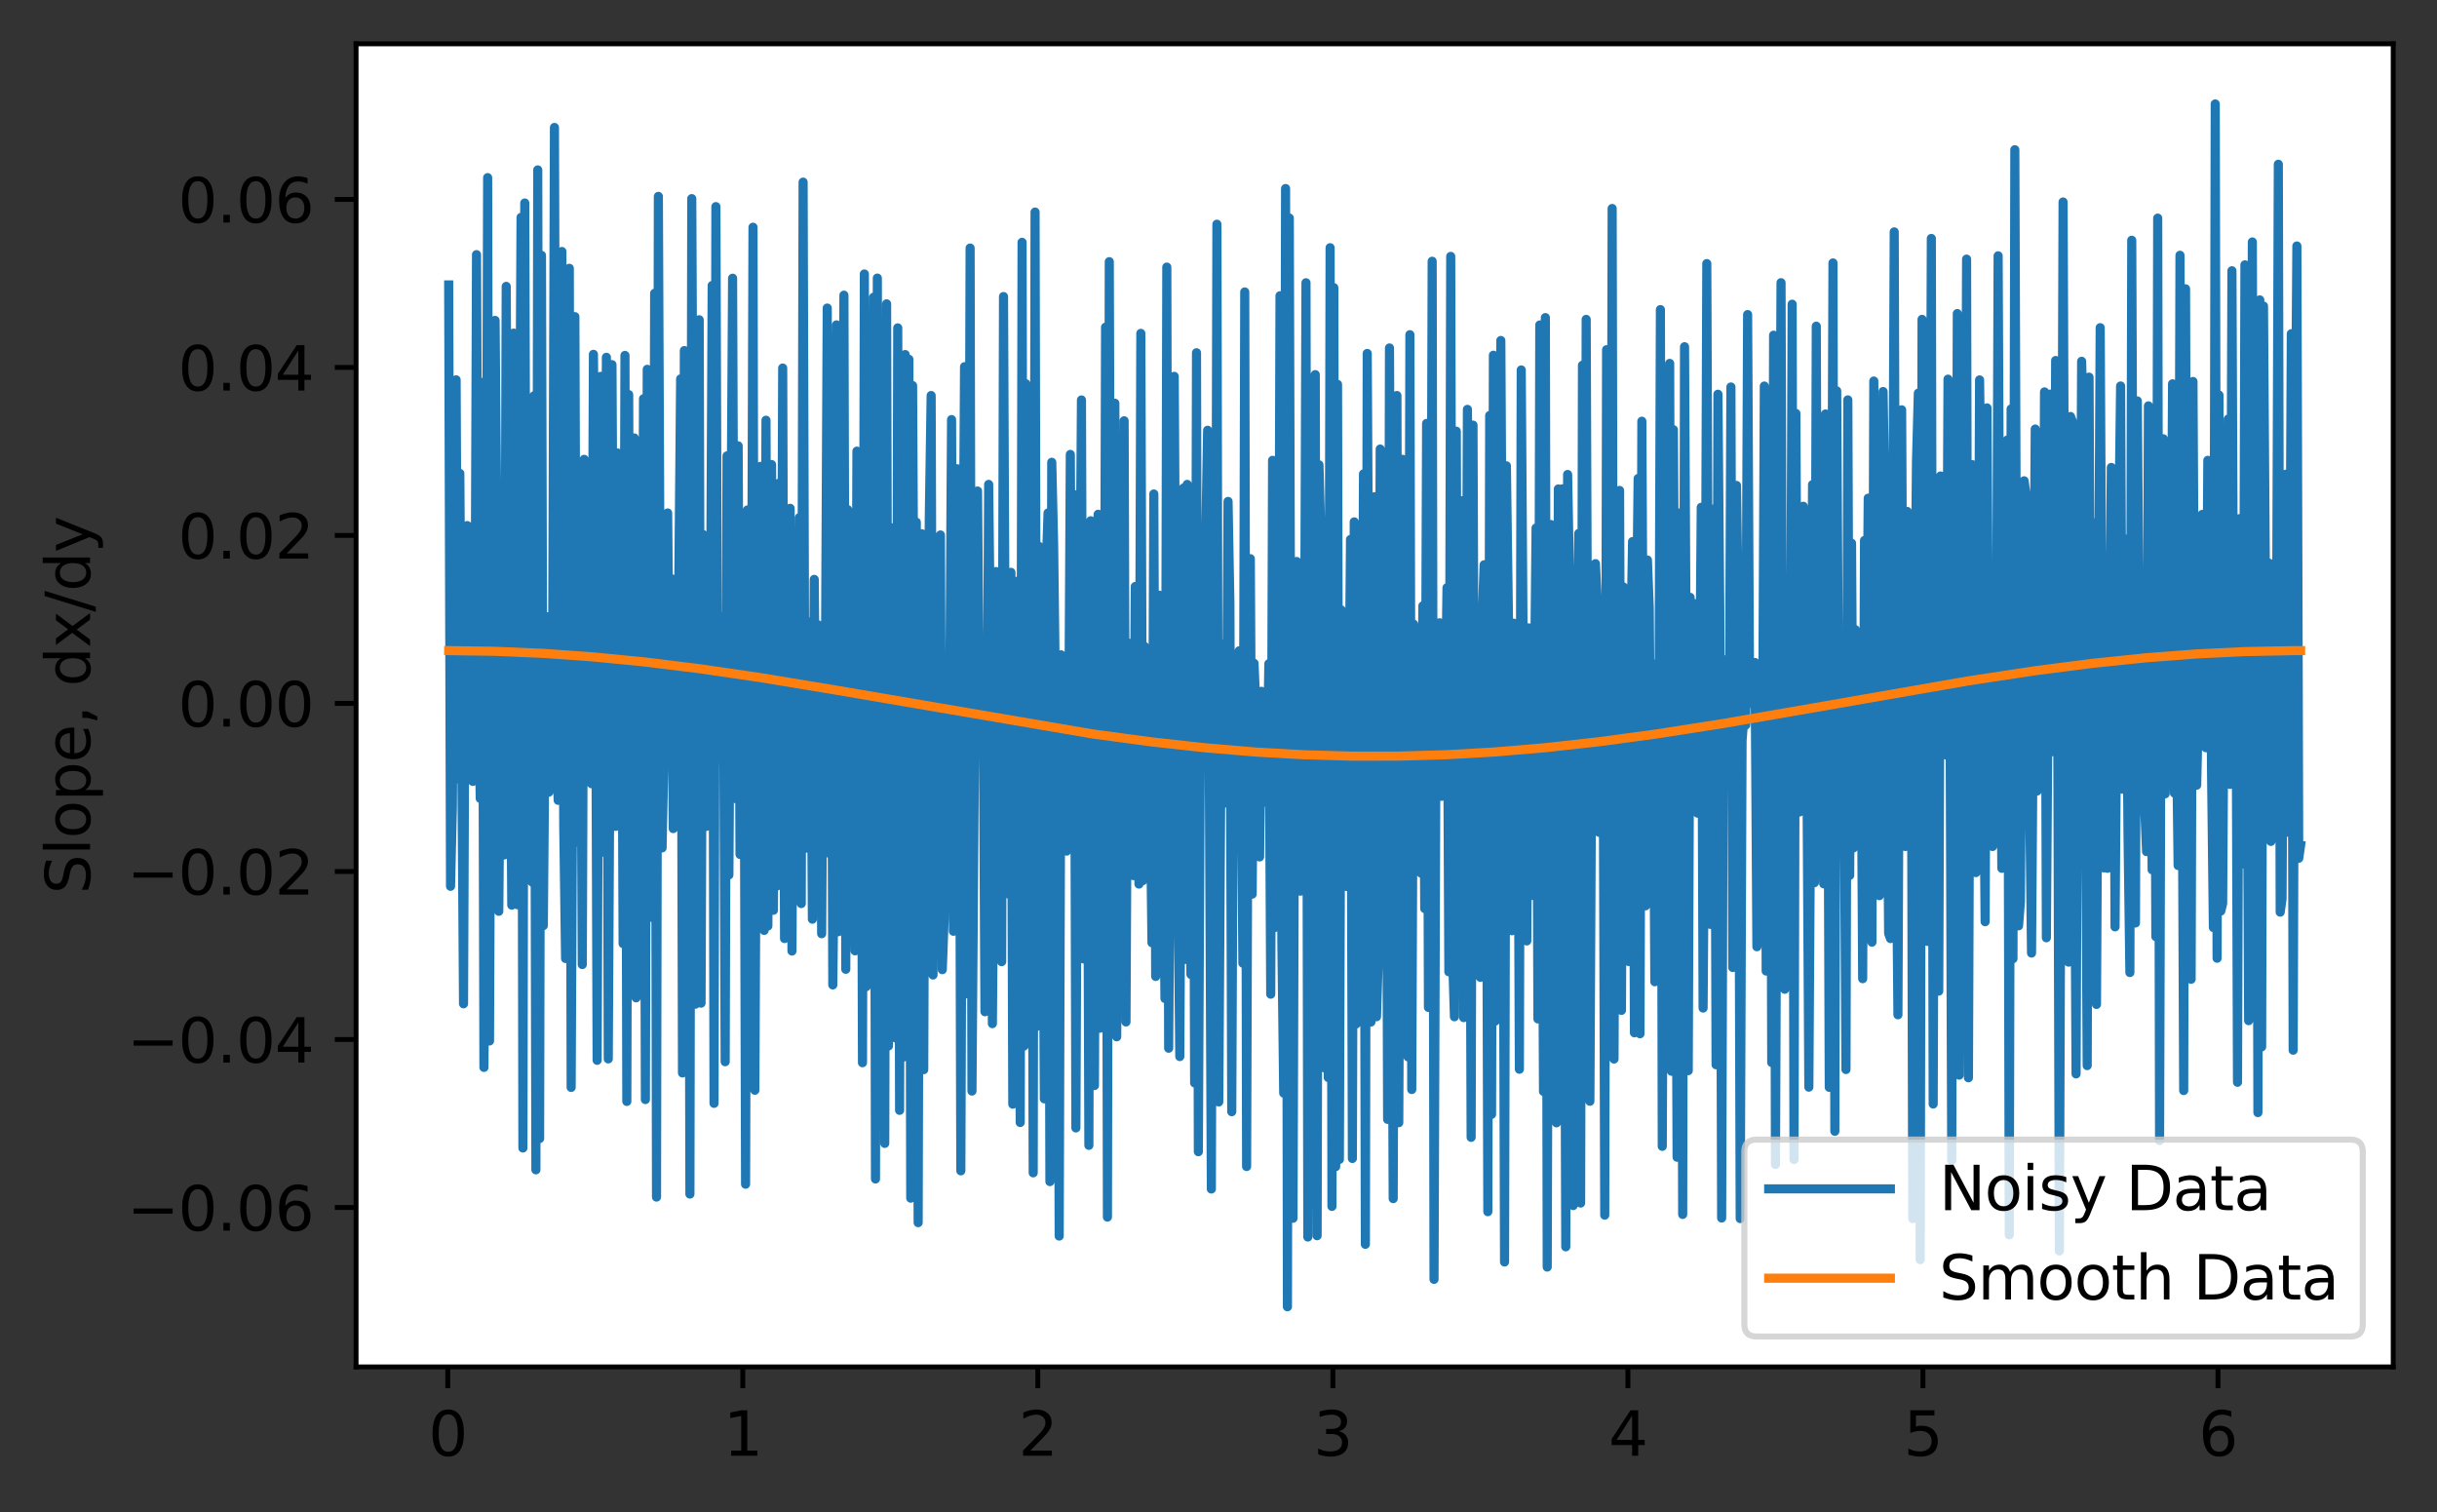 <?xml version="1.0" encoding="utf-8" standalone="no"?>
<!DOCTYPE svg PUBLIC "-//W3C//DTD SVG 1.1//EN"
  "http://www.w3.org/Graphics/SVG/1.1/DTD/svg11.dtd">
<svg xmlns:xlink="http://www.w3.org/1999/xlink" width="400.523pt" height="248.518pt" viewBox="0 0 400.523 248.518" xmlns="http://www.w3.org/2000/svg" version="1.1">
 <rect x="0" y="0" width="400.523" height="248.518" fill="#333333" stroke="none"/>
 <defs>
  <style type="text/css">*{stroke-linejoin: round; stroke-linecap: butt}</style>
 </defs>
 <g id="figure_1">
  <g id="patch_1">
   <path d="M 0 248.518 
L 400.523 248.518 
L 400.523 0 
L 0 0 
L 0 248.518 
z
" style="fill: none"/>
  </g>
  <g id="axes_1">
   <g id="patch_2">
    <path d="M 58.523 224.64 
L 393.323 224.64 
L 393.323 7.2 
L 58.523 7.2 
z
" style="fill: #ffffff"/>
   </g>
   <g id="matplotlib.axis_1">
    <g id="xtick_1">
     <g id="line2d_1">
      <defs>
       <path id="m7617f2dd2c" d="M 0 0 
L 0 3.5 
" style="stroke: #000000; stroke-width: 0.8"/>
      </defs>
      <g>
       <use xlink:href="#m7617f2dd2c" x="73.589" y="224.64" style="stroke: #000000; stroke-width: 0.8"/>
      </g>
     </g>
     <g id="text_1">
      <!-- 0 -->
      <g transform="translate(70.408 239.238)scale(0.1 -0.1)">
       <defs>
        <path id="DejaVuSans-30" d="M 2034 4250 
Q 1547 4250 1301 3770 
Q 1056 3291 1056 2328 
Q 1056 1369 1301 889 
Q 1547 409 2034 409 
Q 2525 409 2770 889 
Q 3016 1369 3016 2328 
Q 3016 3291 2770 3770 
Q 2525 4250 2034 4250 
z
M 2034 4750 
Q 2819 4750 3233 4129 
Q 3647 3509 3647 2328 
Q 3647 1150 3233 529 
Q 2819 -91 2034 -91 
Q 1250 -91 836 529 
Q 422 1150 422 2328 
Q 422 3509 836 4129 
Q 1250 4750 2034 4750 
z
" transform="scale(0.016)"/>
       </defs>
       <use xlink:href="#DejaVuSans-30"/>
      </g>
     </g>
    </g>
    <g id="xtick_2">
     <g id="line2d_2">
      <g>
       <use xlink:href="#m7617f2dd2c" x="122.079" y="224.64" style="stroke: #000000; stroke-width: 0.8"/>
      </g>
     </g>
     <g id="text_2">
      <!-- 1 -->
      <g transform="translate(118.897 239.238)scale(0.1 -0.1)">
       <defs>
        <path id="DejaVuSans-31" d="M 794 531 
L 1825 531 
L 1825 4091 
L 703 3866 
L 703 4441 
L 1819 4666 
L 2450 4666 
L 2450 531 
L 3481 531 
L 3481 0 
L 794 0 
L 794 531 
z
" transform="scale(0.016)"/>
       </defs>
       <use xlink:href="#DejaVuSans-31"/>
      </g>
     </g>
    </g>
    <g id="xtick_3">
     <g id="line2d_3">
      <g>
       <use xlink:href="#m7617f2dd2c" x="170.568" y="224.64" style="stroke: #000000; stroke-width: 0.8"/>
      </g>
     </g>
     <g id="text_3">
      <!-- 2 -->
      <g transform="translate(167.387 239.238)scale(0.1 -0.1)">
       <defs>
        <path id="DejaVuSans-32" d="M 1228 531 
L 3431 531 
L 3431 0 
L 469 0 
L 469 531 
Q 828 903 1448 1529 
Q 2069 2156 2228 2338 
Q 2531 2678 2651 2914 
Q 2772 3150 2772 3378 
Q 2772 3750 2511 3984 
Q 2250 4219 1831 4219 
Q 1534 4219 1204 4116 
Q 875 4013 500 3803 
L 500 4441 
Q 881 4594 1212 4672 
Q 1544 4750 1819 4750 
Q 2544 4750 2975 4387 
Q 3406 4025 3406 3419 
Q 3406 3131 3298 2873 
Q 3191 2616 2906 2266 
Q 2828 2175 2409 1742 
Q 1991 1309 1228 531 
z
" transform="scale(0.016)"/>
       </defs>
       <use xlink:href="#DejaVuSans-32"/>
      </g>
     </g>
    </g>
    <g id="xtick_4">
     <g id="line2d_4">
      <g>
       <use xlink:href="#m7617f2dd2c" x="219.058" y="224.64" style="stroke: #000000; stroke-width: 0.8"/>
      </g>
     </g>
     <g id="text_4">
      <!-- 3 -->
      <g transform="translate(215.876 239.238)scale(0.1 -0.1)">
       <defs>
        <path id="DejaVuSans-33" d="M 2597 2516 
Q 3050 2419 3304 2112 
Q 3559 1806 3559 1356 
Q 3559 666 3084 287 
Q 2609 -91 1734 -91 
Q 1441 -91 1130 -33 
Q 819 25 488 141 
L 488 750 
Q 750 597 1062 519 
Q 1375 441 1716 441 
Q 2309 441 2620 675 
Q 2931 909 2931 1356 
Q 2931 1769 2642 2001 
Q 2353 2234 1838 2234 
L 1294 2234 
L 1294 2753 
L 1863 2753 
Q 2328 2753 2575 2939 
Q 2822 3125 2822 3475 
Q 2822 3834 2567 4026 
Q 2313 4219 1838 4219 
Q 1578 4219 1281 4162 
Q 984 4106 628 3988 
L 628 4550 
Q 988 4650 1302 4700 
Q 1616 4750 1894 4750 
Q 2613 4750 3031 4423 
Q 3450 4097 3450 3541 
Q 3450 3153 3228 2886 
Q 3006 2619 2597 2516 
z
" transform="scale(0.016)"/>
       </defs>
       <use xlink:href="#DejaVuSans-33"/>
      </g>
     </g>
    </g>
    <g id="xtick_5">
     <g id="line2d_5">
      <g>
       <use xlink:href="#m7617f2dd2c" x="267.547" y="224.64" style="stroke: #000000; stroke-width: 0.8"/>
      </g>
     </g>
     <g id="text_5">
      <!-- 4 -->
      <g transform="translate(264.366 239.238)scale(0.1 -0.1)">
       <defs>
        <path id="DejaVuSans-34" d="M 2419 4116 
L 825 1625 
L 2419 1625 
L 2419 4116 
z
M 2253 4666 
L 3047 4666 
L 3047 1625 
L 3713 1625 
L 3713 1100 
L 3047 1100 
L 3047 0 
L 2419 0 
L 2419 1100 
L 313 1100 
L 313 1709 
L 2253 4666 
z
" transform="scale(0.016)"/>
       </defs>
       <use xlink:href="#DejaVuSans-34"/>
      </g>
     </g>
    </g>
    <g id="xtick_6">
     <g id="line2d_6">
      <g>
       <use xlink:href="#m7617f2dd2c" x="316.037" y="224.64" style="stroke: #000000; stroke-width: 0.8"/>
      </g>
     </g>
     <g id="text_6">
      <!-- 5 -->
      <g transform="translate(312.855 239.238)scale(0.1 -0.1)">
       <defs>
        <path id="DejaVuSans-35" d="M 691 4666 
L 3169 4666 
L 3169 4134 
L 1269 4134 
L 1269 2991 
Q 1406 3038 1543 3061 
Q 1681 3084 1819 3084 
Q 2600 3084 3056 2656 
Q 3513 2228 3513 1497 
Q 3513 744 3044 326 
Q 2575 -91 1722 -91 
Q 1428 -91 1123 -41 
Q 819 9 494 109 
L 494 744 
Q 775 591 1075 516 
Q 1375 441 1709 441 
Q 2250 441 2565 725 
Q 2881 1009 2881 1497 
Q 2881 1984 2565 2268 
Q 2250 2553 1709 2553 
Q 1456 2553 1204 2497 
Q 953 2441 691 2322 
L 691 4666 
z
" transform="scale(0.016)"/>
       </defs>
       <use xlink:href="#DejaVuSans-35"/>
      </g>
     </g>
    </g>
    <g id="xtick_7">
     <g id="line2d_7">
      <g>
       <use xlink:href="#m7617f2dd2c" x="364.526" y="224.64" style="stroke: #000000; stroke-width: 0.8"/>
      </g>
     </g>
     <g id="text_7">
      <!-- 6 -->
      <g transform="translate(361.345 239.238)scale(0.1 -0.1)">
       <defs>
        <path id="DejaVuSans-36" d="M 2113 2584 
Q 1688 2584 1439 2293 
Q 1191 2003 1191 1497 
Q 1191 994 1439 701 
Q 1688 409 2113 409 
Q 2538 409 2786 701 
Q 3034 994 3034 1497 
Q 3034 2003 2786 2293 
Q 2538 2584 2113 2584 
z
M 3366 4563 
L 3366 3988 
Q 3128 4100 2886 4159 
Q 2644 4219 2406 4219 
Q 1781 4219 1451 3797 
Q 1122 3375 1075 2522 
Q 1259 2794 1537 2939 
Q 1816 3084 2150 3084 
Q 2853 3084 3261 2657 
Q 3669 2231 3669 1497 
Q 3669 778 3244 343 
Q 2819 -91 2113 -91 
Q 1303 -91 875 529 
Q 447 1150 447 2328 
Q 447 3434 972 4092 
Q 1497 4750 2381 4750 
Q 2619 4750 2861 4703 
Q 3103 4656 3366 4563 
z
" transform="scale(0.016)"/>
       </defs>
       <use xlink:href="#DejaVuSans-36"/>
      </g>
     </g>
    </g>
   </g>
   <g id="matplotlib.axis_2">
    <g id="ytick_1">
     <g id="line2d_8">
      <defs>
       <path id="mcc53c17614" d="M 0 0 
L -3.5 0 
" style="stroke: #000000; stroke-width: 0.8"/>
      </defs>
      <g>
       <use xlink:href="#mcc53c17614" x="58.523" y="198.437" style="stroke: #000000; stroke-width: 0.8"/>
      </g>
     </g>
     <g id="text_8">
      <!-- −0.06 -->
      <g transform="translate(20.878 202.237)scale(0.1 -0.1)">
       <defs>
        <path id="DejaVuSans-2212" d="M 678 2272 
L 4684 2272 
L 4684 1741 
L 678 1741 
L 678 2272 
z
" transform="scale(0.016)"/>
        <path id="DejaVuSans-2e" d="M 684 794 
L 1344 794 
L 1344 0 
L 684 0 
L 684 794 
z
" transform="scale(0.016)"/>
       </defs>
       <use xlink:href="#DejaVuSans-2212"/>
       <use xlink:href="#DejaVuSans-30" x="83.789"/>
       <use xlink:href="#DejaVuSans-2e" x="147.412"/>
       <use xlink:href="#DejaVuSans-30" x="179.199"/>
       <use xlink:href="#DejaVuSans-36" x="242.822"/>
      </g>
     </g>
    </g>
    <g id="ytick_2">
     <g id="line2d_9">
      <g>
       <use xlink:href="#mcc53c17614" x="58.523" y="170.827" style="stroke: #000000; stroke-width: 0.8"/>
      </g>
     </g>
     <g id="text_9">
      <!-- −0.04 -->
      <g transform="translate(20.878 174.626)scale(0.1 -0.1)">
       <use xlink:href="#DejaVuSans-2212"/>
       <use xlink:href="#DejaVuSans-30" x="83.789"/>
       <use xlink:href="#DejaVuSans-2e" x="147.412"/>
       <use xlink:href="#DejaVuSans-30" x="179.199"/>
       <use xlink:href="#DejaVuSans-34" x="242.822"/>
      </g>
     </g>
    </g>
    <g id="ytick_3">
     <g id="line2d_10">
      <g>
       <use xlink:href="#mcc53c17614" x="58.523" y="143.217" style="stroke: #000000; stroke-width: 0.8"/>
      </g>
     </g>
     <g id="text_10">
      <!-- −0.02 -->
      <g transform="translate(20.878 147.016)scale(0.1 -0.1)">
       <use xlink:href="#DejaVuSans-2212"/>
       <use xlink:href="#DejaVuSans-30" x="83.789"/>
       <use xlink:href="#DejaVuSans-2e" x="147.412"/>
       <use xlink:href="#DejaVuSans-30" x="179.199"/>
       <use xlink:href="#DejaVuSans-32" x="242.822"/>
      </g>
     </g>
    </g>
    <g id="ytick_4">
     <g id="line2d_11">
      <g>
       <use xlink:href="#mcc53c17614" x="58.523" y="115.606" style="stroke: #000000; stroke-width: 0.8"/>
      </g>
     </g>
     <g id="text_11">
      <!-- 0.00 -->
      <g transform="translate(29.258 119.406)scale(0.1 -0.1)">
       <use xlink:href="#DejaVuSans-30"/>
       <use xlink:href="#DejaVuSans-2e" x="63.623"/>
       <use xlink:href="#DejaVuSans-30" x="95.41"/>
       <use xlink:href="#DejaVuSans-30" x="159.033"/>
      </g>
     </g>
    </g>
    <g id="ytick_5">
     <g id="line2d_12">
      <g>
       <use xlink:href="#mcc53c17614" x="58.523" y="87.996" style="stroke: #000000; stroke-width: 0.8"/>
      </g>
     </g>
     <g id="text_12">
      <!-- 0.02 -->
      <g transform="translate(29.258 91.795)scale(0.1 -0.1)">
       <use xlink:href="#DejaVuSans-30"/>
       <use xlink:href="#DejaVuSans-2e" x="63.623"/>
       <use xlink:href="#DejaVuSans-30" x="95.41"/>
       <use xlink:href="#DejaVuSans-32" x="159.033"/>
      </g>
     </g>
    </g>
    <g id="ytick_6">
     <g id="line2d_13">
      <g>
       <use xlink:href="#mcc53c17614" x="58.523" y="60.386" style="stroke: #000000; stroke-width: 0.8"/>
      </g>
     </g>
     <g id="text_13">
      <!-- 0.04 -->
      <g transform="translate(29.258 64.185)scale(0.1 -0.1)">
       <use xlink:href="#DejaVuSans-30"/>
       <use xlink:href="#DejaVuSans-2e" x="63.623"/>
       <use xlink:href="#DejaVuSans-30" x="95.41"/>
       <use xlink:href="#DejaVuSans-34" x="159.033"/>
      </g>
     </g>
    </g>
    <g id="ytick_7">
     <g id="line2d_14">
      <g>
       <use xlink:href="#mcc53c17614" x="58.523" y="32.775" style="stroke: #000000; stroke-width: 0.8"/>
      </g>
     </g>
     <g id="text_14">
      <!-- 0.06 -->
      <g transform="translate(29.258 36.575)scale(0.1 -0.1)">
       <use xlink:href="#DejaVuSans-30"/>
       <use xlink:href="#DejaVuSans-2e" x="63.623"/>
       <use xlink:href="#DejaVuSans-30" x="95.41"/>
       <use xlink:href="#DejaVuSans-36" x="159.033"/>
      </g>
     </g>
    </g>
    <g id="text_15">
     <!-- Slope, dx/dy -->
     <g transform="translate(14.798 146.923)rotate(-90)scale(0.1 -0.1)">
      <defs>
       <path id="DejaVuSans-53" d="M 3425 4513 
L 3425 3897 
Q 3066 4069 2747 4153 
Q 2428 4238 2131 4238 
Q 1616 4238 1336 4038 
Q 1056 3838 1056 3469 
Q 1056 3159 1242 3001 
Q 1428 2844 1947 2747 
L 2328 2669 
Q 3034 2534 3370 2195 
Q 3706 1856 3706 1288 
Q 3706 609 3251 259 
Q 2797 -91 1919 -91 
Q 1588 -91 1214 -16 
Q 841 59 441 206 
L 441 856 
Q 825 641 1194 531 
Q 1563 422 1919 422 
Q 2459 422 2753 634 
Q 3047 847 3047 1241 
Q 3047 1584 2836 1778 
Q 2625 1972 2144 2069 
L 1759 2144 
Q 1053 2284 737 2584 
Q 422 2884 422 3419 
Q 422 4038 858 4394 
Q 1294 4750 2059 4750 
Q 2388 4750 2728 4690 
Q 3069 4631 3425 4513 
z
" transform="scale(0.016)"/>
       <path id="DejaVuSans-6c" d="M 603 4863 
L 1178 4863 
L 1178 0 
L 603 0 
L 603 4863 
z
" transform="scale(0.016)"/>
       <path id="DejaVuSans-6f" d="M 1959 3097 
Q 1497 3097 1228 2736 
Q 959 2375 959 1747 
Q 959 1119 1226 758 
Q 1494 397 1959 397 
Q 2419 397 2687 759 
Q 2956 1122 2956 1747 
Q 2956 2369 2687 2733 
Q 2419 3097 1959 3097 
z
M 1959 3584 
Q 2709 3584 3137 3096 
Q 3566 2609 3566 1747 
Q 3566 888 3137 398 
Q 2709 -91 1959 -91 
Q 1206 -91 779 398 
Q 353 888 353 1747 
Q 353 2609 779 3096 
Q 1206 3584 1959 3584 
z
" transform="scale(0.016)"/>
       <path id="DejaVuSans-70" d="M 1159 525 
L 1159 -1331 
L 581 -1331 
L 581 3500 
L 1159 3500 
L 1159 2969 
Q 1341 3281 1617 3432 
Q 1894 3584 2278 3584 
Q 2916 3584 3314 3078 
Q 3713 2572 3713 1747 
Q 3713 922 3314 415 
Q 2916 -91 2278 -91 
Q 1894 -91 1617 61 
Q 1341 213 1159 525 
z
M 3116 1747 
Q 3116 2381 2855 2742 
Q 2594 3103 2138 3103 
Q 1681 3103 1420 2742 
Q 1159 2381 1159 1747 
Q 1159 1113 1420 752 
Q 1681 391 2138 391 
Q 2594 391 2855 752 
Q 3116 1113 3116 1747 
z
" transform="scale(0.016)"/>
       <path id="DejaVuSans-65" d="M 3597 1894 
L 3597 1613 
L 953 1613 
Q 991 1019 1311 708 
Q 1631 397 2203 397 
Q 2534 397 2845 478 
Q 3156 559 3463 722 
L 3463 178 
Q 3153 47 2828 -22 
Q 2503 -91 2169 -91 
Q 1331 -91 842 396 
Q 353 884 353 1716 
Q 353 2575 817 3079 
Q 1281 3584 2069 3584 
Q 2775 3584 3186 3129 
Q 3597 2675 3597 1894 
z
M 3022 2063 
Q 3016 2534 2758 2815 
Q 2500 3097 2075 3097 
Q 1594 3097 1305 2825 
Q 1016 2553 972 2059 
L 3022 2063 
z
" transform="scale(0.016)"/>
       <path id="DejaVuSans-2c" d="M 750 794 
L 1409 794 
L 1409 256 
L 897 -744 
L 494 -744 
L 750 256 
L 750 794 
z
" transform="scale(0.016)"/>
       <path id="DejaVuSans-20" transform="scale(0.016)"/>
       <path id="DejaVuSans-64" d="M 2906 2969 
L 2906 4863 
L 3481 4863 
L 3481 0 
L 2906 0 
L 2906 525 
Q 2725 213 2448 61 
Q 2172 -91 1784 -91 
Q 1150 -91 751 415 
Q 353 922 353 1747 
Q 353 2572 751 3078 
Q 1150 3584 1784 3584 
Q 2172 3584 2448 3432 
Q 2725 3281 2906 2969 
z
M 947 1747 
Q 947 1113 1208 752 
Q 1469 391 1925 391 
Q 2381 391 2643 752 
Q 2906 1113 2906 1747 
Q 2906 2381 2643 2742 
Q 2381 3103 1925 3103 
Q 1469 3103 1208 2742 
Q 947 2381 947 1747 
z
" transform="scale(0.016)"/>
       <path id="DejaVuSans-78" d="M 3513 3500 
L 2247 1797 
L 3578 0 
L 2900 0 
L 1881 1375 
L 863 0 
L 184 0 
L 1544 1831 
L 300 3500 
L 978 3500 
L 1906 2253 
L 2834 3500 
L 3513 3500 
z
" transform="scale(0.016)"/>
       <path id="DejaVuSans-2f" d="M 1625 4666 
L 2156 4666 
L 531 -594 
L 0 -594 
L 1625 4666 
z
" transform="scale(0.016)"/>
       <path id="DejaVuSans-79" d="M 2059 -325 
Q 1816 -950 1584 -1140 
Q 1353 -1331 966 -1331 
L 506 -1331 
L 506 -850 
L 844 -850 
Q 1081 -850 1212 -737 
Q 1344 -625 1503 -206 
L 1606 56 
L 191 3500 
L 800 3500 
L 1894 763 
L 2988 3500 
L 3597 3500 
L 2059 -325 
z
" transform="scale(0.016)"/>
      </defs>
      <use xlink:href="#DejaVuSans-53"/>
      <use xlink:href="#DejaVuSans-6c" x="63.477"/>
      <use xlink:href="#DejaVuSans-6f" x="91.26"/>
      <use xlink:href="#DejaVuSans-70" x="152.441"/>
      <use xlink:href="#DejaVuSans-65" x="215.918"/>
      <use xlink:href="#DejaVuSans-2c" x="277.441"/>
      <use xlink:href="#DejaVuSans-20" x="309.229"/>
      <use xlink:href="#DejaVuSans-64" x="341.016"/>
      <use xlink:href="#DejaVuSans-78" x="404.492"/>
      <use xlink:href="#DejaVuSans-2f" x="463.672"/>
      <use xlink:href="#DejaVuSans-64" x="497.363"/>
      <use xlink:href="#DejaVuSans-79" x="560.84"/>
     </g>
    </g>
   </g>
   <g id="line2d_15">
    <path d="M 73.742 46.824 
L 74.047 145.656 
L 74.352 132.495 
L 74.657 75.925 
L 74.962 62.423 
L 75.266 128.004 
L 75.571 77.791 
L 76.181 164.966 
L 76.486 92.235 
L 76.791 86.372 
L 77.096 117.657 
L 77.401 92.183 
L 77.706 128.412 
L 78.011 123.325 
L 78.316 41.846 
L 78.621 111.474 
L 78.926 131.22 
L 79.231 62.848 
L 79.536 175.417 
L 79.841 128.141 
L 80.146 29.192 
L 80.451 171.075 
L 80.756 92.819 
L 81.061 134.338 
L 81.366 52.657 
L 81.671 88.225 
L 81.976 149.763 
L 82.281 114.185 
L 82.586 96.904 
L 82.891 140.499 
L 83.196 47.064 
L 83.501 105.26 
L 83.806 104.51 
L 84.111 148.75 
L 84.416 54.744 
L 84.721 131.127 
L 85.026 148.684 
L 85.636 35.725 
L 85.941 188.664 
L 86.246 33.359 
L 86.551 137.587 
L 87.16 74.1 
L 87.465 144.967 
L 87.77 65.048 
L 88.075 192.249 
L 88.38 27.923 
L 88.685 187.115 
L 88.99 41.962 
L 89.295 152.121 
L 89.6 116.875 
L 89.905 101.358 
L 90.21 130.179 
L 90.515 104.222 
L 90.82 109.007 
L 91.125 20.947 
L 91.43 121.251 
L 91.735 131.527 
L 92.04 130.397 
L 92.345 41.33 
L 92.65 135.576 
L 92.955 157.527 
L 93.565 44.094 
L 93.87 178.711 
L 94.48 52.036 
L 94.785 138.419 
L 95.09 108.455 
L 95.395 98.612 
L 95.7 158.514 
L 96.005 75.49 
L 96.31 112.927 
L 96.615 123.237 
L 96.92 92.981 
L 97.225 128.798 
L 97.53 58.233 
L 97.835 89.496 
L 98.14 174.253 
L 98.444 93.232 
L 98.749 61.849 
L 99.054 140.045 
L 99.359 128.115 
L 99.664 58.719 
L 99.969 174.022 
L 100.579 59.927 
L 100.884 118.194 
L 101.189 135.808 
L 101.494 74.446 
L 101.799 111.342 
L 102.104 82.375 
L 102.409 155.077 
L 102.714 58.408 
L 103.019 181.01 
L 103.324 64.847 
L 103.629 147.016 
L 103.934 78.583 
L 104.239 71.972 
L 104.544 163.987 
L 104.849 72.553 
L 105.154 81.56 
L 105.459 145.247 
L 105.764 65.529 
L 106.069 180.701 
L 106.374 60.694 
L 106.679 97.597 
L 106.984 113.566 
L 107.289 150.82 
L 107.594 48.201 
L 107.899 196.731 
L 108.204 32.274 
L 108.509 103.561 
L 108.814 139.349 
L 109.119 124.082 
L 109.424 114.649 
L 109.729 84.3 
L 110.033 117.668 
L 110.338 95.097 
L 110.643 136.171 
L 110.948 112.124 
L 111.253 130.077 
L 111.863 62.268 
L 112.168 176.33 
L 112.473 57.613 
L 112.778 132.56 
L 113.083 67.119 
L 113.388 196.236 
L 113.693 32.641 
L 114.303 165.024 
L 114.608 122.768 
L 114.913 52.552 
L 115.218 164.858 
L 115.523 87.833 
L 115.828 98.374 
L 116.133 135.797 
L 116.438 129.789 
L 116.743 109.032 
L 117.048 46.916 
L 117.353 181.326 
L 117.658 33.955 
L 117.963 124.747 
L 118.268 106.434 
L 118.573 119.506 
L 118.878 101.272 
L 119.183 174.486 
L 119.488 74.921 
L 119.793 143.793 
L 120.403 45.725 
L 120.708 126.32 
L 121.013 131.287 
L 121.317 73.269 
L 121.622 140.421 
L 121.927 102.245 
L 122.232 92.546 
L 122.537 194.615 
L 122.842 83.81 
L 123.147 126.446 
L 123.452 128.041 
L 123.757 37.344 
L 124.062 179.173 
L 124.367 113.522 
L 124.672 85.132 
L 124.977 76.642 
L 125.282 87.183 
L 125.587 152.902 
L 125.892 69.062 
L 126.197 152.188 
L 126.502 105.242 
L 126.807 76.342 
L 127.112 149.595 
L 127.417 92.504 
L 127.722 145.595 
L 128.027 79.405 
L 128.332 140.872 
L 128.637 60.483 
L 128.942 154.242 
L 129.552 110.515 
L 129.857 83.536 
L 130.162 156.296 
L 130.467 93.773 
L 130.772 100.206 
L 131.077 138.525 
L 131.382 85.06 
L 131.687 148.493 
L 131.992 29.929 
L 132.297 127.448 
L 132.602 139.387 
L 132.906 107.705 
L 133.211 102.164 
L 133.516 151.06 
L 133.821 95.217 
L 134.126 130.853 
L 134.431 102.673 
L 134.736 107.885 
L 135.041 153.448 
L 135.346 103.435 
L 135.651 111.584 
L 135.956 50.625 
L 136.261 140.224 
L 136.566 77.301 
L 136.871 161.865 
L 137.176 134.955 
L 137.481 53.394 
L 137.786 153.118 
L 138.091 141.254 
L 138.701 48.512 
L 139.006 159.295 
L 139.311 83.749 
L 139.616 110.656 
L 139.921 124.914 
L 140.226 112.327 
L 140.531 156.258 
L 140.836 74.14 
L 141.141 133.165 
L 141.446 83.696 
L 141.751 174.649 
L 142.056 45.026 
L 142.361 162.152 
L 142.666 130.751 
L 142.971 84.464 
L 143.276 145.527 
L 143.581 48.845 
L 143.886 193.754 
L 144.191 45.7 
L 144.495 155.923 
L 145.105 61.641 
L 145.41 187.904 
L 145.715 49.932 
L 146.02 171.898 
L 146.325 86.678 
L 146.63 114.569 
L 146.935 97.485 
L 147.24 170.598 
L 147.545 53.882 
L 147.85 182.475 
L 148.155 66.58 
L 148.46 173.729 
L 148.765 58.267 
L 149.07 139.009 
L 149.375 59.047 
L 149.68 196.907 
L 149.985 63.367 
L 150.29 121.68 
L 150.595 85.81 
L 150.9 200.933 
L 151.205 87.745 
L 151.51 87.721 
L 151.815 175.794 
L 152.12 92.226 
L 152.425 134.359 
L 152.73 84.968 
L 153.035 65 
L 153.34 160.23 
L 153.645 98.21 
L 153.95 140.567 
L 154.255 98.491 
L 154.56 87.917 
L 154.865 159.355 
L 155.17 150.936 
L 155.475 116.967 
L 155.78 117.56 
L 156.084 116.635 
L 156.389 68.954 
L 156.694 153.044 
L 157.304 77.034 
L 157.609 91.498 
L 157.914 192.414 
L 158.219 108.291 
L 158.524 60.262 
L 158.829 163.326 
L 159.134 136.6 
L 159.439 40.764 
L 159.744 179.305 
L 160.354 96.53 
L 160.659 80.694 
L 160.964 118.078 
L 161.269 106.749 
L 161.574 111.422 
L 161.879 166.27 
L 162.184 134.647 
L 162.489 79.606 
L 162.794 107.225 
L 163.099 168.227 
L 163.709 93.928 
L 164.014 127.8 
L 164.319 98.532 
L 164.624 158.042 
L 164.929 48.733 
L 165.234 116.497 
L 165.539 106.715 
L 165.844 146.966 
L 166.149 94.06 
L 166.454 181.46 
L 166.759 102.98 
L 167.064 95.539 
L 167.369 99.257 
L 167.673 184.474 
L 167.978 39.827 
L 168.283 171.914 
L 168.588 63.056 
L 168.893 160.876 
L 169.503 91.746 
L 169.808 192.745 
L 170.113 34.854 
L 170.418 168.681 
L 170.723 89.755 
L 171.028 101.61 
L 171.333 126.823 
L 171.638 180.583 
L 171.943 93.321 
L 172.248 84.302 
L 172.553 194.185 
L 172.858 75.971 
L 173.163 89.299 
L 173.468 114.381 
L 173.773 107.894 
L 174.078 203.136 
L 174.383 107.612 
L 174.688 111.319 
L 174.993 118.055 
L 175.298 139.874 
L 175.603 129.094 
L 175.908 74.681 
L 176.213 129.581 
L 176.518 81.27 
L 176.823 185.367 
L 177.128 115.306 
L 177.433 109.485 
L 177.738 65.732 
L 178.043 157.587 
L 178.348 94.416 
L 178.653 101.578 
L 178.958 188.227 
L 179.262 85.58 
L 179.567 92.796 
L 179.872 178.402 
L 180.177 97.885 
L 180.482 84.514 
L 180.787 168.982 
L 181.092 112.362 
L 181.397 155.005 
L 181.702 53.767 
L 182.007 200.018 
L 182.312 43.005 
L 182.617 138.605 
L 182.922 160.243 
L 183.227 66.267 
L 183.532 170.388 
L 183.837 116.988 
L 184.142 106.855 
L 184.447 139.073 
L 184.752 69.152 
L 185.057 167.95 
L 185.362 105.644 
L 185.667 108.416 
L 185.972 133.71 
L 186.277 143.9 
L 186.582 96.388 
L 186.887 128.024 
L 187.192 145.289 
L 187.497 54.786 
L 187.802 144.739 
L 188.107 106.233 
L 188.412 133.948 
L 188.717 117.92 
L 189.022 130.286 
L 189.327 154.93 
L 189.632 81.179 
L 189.937 160.47 
L 190.547 97.828 
L 190.851 106.098 
L 191.461 164.094 
L 191.766 43.894 
L 192.071 172.266 
L 192.376 128.583 
L 192.681 137.961 
L 192.986 61.85 
L 193.291 113.844 
L 193.901 173.638 
L 194.206 115.698 
L 194.511 80.206 
L 194.816 157.667 
L 195.121 79.605 
L 195.426 133.073 
L 195.731 160.142 
L 196.036 91.213 
L 196.341 177.976 
L 196.646 57.97 
L 196.951 189.273 
L 197.256 125.823 
L 197.561 117.246 
L 197.866 125.594 
L 198.171 88.292 
L 198.476 70.707 
L 199.086 195.403 
L 199.391 89.506 
L 199.696 152.61 
L 200.001 36.849 
L 200.306 181.09 
L 200.611 132.422 
L 200.916 105.87 
L 201.221 132.003 
L 201.526 130.349 
L 201.831 82.409 
L 202.135 99.172 
L 202.44 182.697 
L 202.745 110.138 
L 203.05 129.552 
L 203.355 137.1 
L 203.66 106.959 
L 203.965 121.214 
L 204.27 158.289 
L 204.575 47.98 
L 204.88 191.71 
L 205.185 100.384 
L 205.49 91.814 
L 205.795 146.945 
L 206.1 108.999 
L 206.71 123.473 
L 207.015 140.828 
L 207.32 113.612 
L 207.625 131.884 
L 207.93 119.874 
L 208.235 127.535 
L 208.54 109.07 
L 208.845 163.386 
L 209.15 75.651 
L 209.455 152.465 
L 209.76 144.066 
L 210.065 143.478 
L 210.37 48.605 
L 210.675 154.735 
L 210.98 179.647 
L 211.285 30.981 
L 211.59 214.756 
L 211.895 35.832 
L 212.2 137.258 
L 212.505 200.212 
L 212.81 111.754 
L 213.115 92.275 
L 213.42 143.253 
L 213.724 146.457 
L 214.029 108.669 
L 214.334 129.905 
L 214.639 46.467 
L 214.944 203.294 
L 215.249 83.639 
L 215.554 162.941 
L 216.164 61.567 
L 216.469 203.079 
L 216.774 76.383 
L 217.079 87.916 
L 217.689 175.502 
L 217.994 96.448 
L 218.299 177.085 
L 218.604 40.71 
L 218.909 198.26 
L 219.214 47.268 
L 219.519 191.73 
L 219.824 63.168 
L 220.129 190.546 
L 220.434 100.236 
L 220.739 105.939 
L 221.044 114.2 
L 221.349 145.694 
L 221.654 123.63 
L 221.959 88.656 
L 222.264 190.385 
L 222.569 85.764 
L 222.874 168.285 
L 223.179 95.747 
L 223.484 121.035 
L 223.789 136.479 
L 224.094 77.887 
L 224.399 204.489 
L 224.704 58.086 
L 225.313 167.964 
L 225.618 114.569 
L 225.923 81.628 
L 226.228 167.097 
L 226.533 157.129 
L 226.838 73.799 
L 227.448 148.227 
L 227.753 88.644 
L 228.058 183.962 
L 228.363 57.182 
L 228.973 196.984 
L 229.278 104.121 
L 229.583 64.999 
L 229.888 184.507 
L 230.193 114.284 
L 230.498 75.482 
L 230.803 134.678 
L 231.108 135.494 
L 231.413 173.684 
L 231.718 55.002 
L 232.023 179.052 
L 232.328 102.573 
L 232.633 124.374 
L 232.938 132.207 
L 233.243 127.211 
L 233.548 143.493 
L 233.853 99.564 
L 234.158 149.317 
L 234.463 69.586 
L 234.768 165.566 
L 235.073 143.274 
L 235.378 42.936 
L 235.683 210.25 
L 235.988 124.392 
L 236.293 119.941 
L 236.598 102.35 
L 236.902 130.871 
L 237.207 129.455 
L 237.512 119.204 
L 237.817 96.584 
L 238.122 159.708 
L 238.427 42.134 
L 238.732 157.017 
L 239.037 167.095 
L 239.342 70.86 
L 239.647 160.848 
L 239.952 134.958 
L 240.257 82.288 
L 240.562 167.237 
L 240.867 140.327 
L 241.172 67.279 
L 241.477 103.898 
L 241.782 186.911 
L 242.087 69.865 
L 242.392 149.027 
L 242.697 117.924 
L 243.002 126.098 
L 243.307 160.619 
L 243.612 101.787 
L 243.917 92.817 
L 244.222 101.721 
L 244.527 199.129 
L 244.832 68.282 
L 245.137 183.138 
L 245.442 58.378 
L 245.747 167.814 
L 246.052 139.537 
L 246.357 130.255 
L 246.662 55.957 
L 246.967 110.521 
L 247.272 207.397 
L 247.577 76.551 
L 248.187 121.852 
L 248.491 152.961 
L 248.796 102.418 
L 249.101 151.257 
L 249.406 105.059 
L 249.711 175.72 
L 250.016 60.795 
L 250.626 149.987 
L 250.931 154.632 
L 251.236 103.183 
L 251.541 143.474 
L 251.846 147.156 
L 252.456 86.771 
L 252.761 167.452 
L 253.066 53.403 
L 253.676 179.367 
L 253.981 52.193 
L 254.286 208.229 
L 254.591 101.555 
L 254.896 86.203 
L 255.201 139.457 
L 255.506 103.418 
L 255.811 184.526 
L 256.116 80.356 
L 256.421 124.253 
L 256.726 80.345 
L 257.031 116.659 
L 257.336 204.906 
L 257.641 77.975 
L 258.251 111.699 
L 258.556 198.125 
L 258.861 98.799 
L 259.166 117.022 
L 259.471 87.665 
L 259.776 197.711 
L 260.08 60.024 
L 260.385 171.557 
L 260.69 52.488 
L 260.995 133.521 
L 261.3 180.984 
L 261.605 120.459 
L 261.91 128.846 
L 262.215 92.63 
L 262.52 99.158 
L 262.825 136.792 
L 263.13 99.71 
L 263.435 106.032 
L 263.74 199.698 
L 264.045 57.471 
L 264.35 141.446 
L 264.655 169.114 
L 264.96 34.264 
L 265.265 174.041 
L 265.57 102.862 
L 265.875 141.366 
L 266.18 80.601 
L 266.485 166.048 
L 266.79 96.448 
L 267.095 146.892 
L 267.4 104.172 
L 267.705 158.022 
L 268.01 106.285 
L 268.315 88.999 
L 268.62 169.73 
L 268.925 105.446 
L 269.23 78.637 
L 269.535 169.891 
L 269.84 69.224 
L 270.145 129.605 
L 270.45 148.862 
L 270.755 92.037 
L 271.06 99.97 
L 271.365 141.089 
L 271.669 109.09 
L 271.974 161.341 
L 272.279 116.111 
L 272.584 137.644 
L 272.889 50.878 
L 273.194 188.39 
L 273.499 116.297 
L 273.804 150.777 
L 274.109 89.927 
L 274.414 59.722 
L 274.719 176.053 
L 275.024 70.618 
L 275.329 120.106 
L 275.634 190.182 
L 275.939 84.301 
L 276.244 89.34 
L 276.549 199.581 
L 276.854 56.981 
L 277.464 175.955 
L 277.769 98.168 
L 278.074 129.788 
L 278.379 99.16 
L 278.684 122.56 
L 278.989 133.635 
L 279.294 121.415 
L 279.599 83.37 
L 279.904 165.662 
L 280.209 124.398 
L 280.514 43.317 
L 280.819 122.721 
L 281.124 151.916 
L 281.429 137.688 
L 281.734 83.62 
L 282.039 174.982 
L 282.344 64.79 
L 282.649 100.239 
L 282.953 200.167 
L 283.258 108.406 
L 283.563 120.365 
L 283.868 116.234 
L 284.173 129.07 
L 284.478 63.597 
L 284.783 159.002 
L 285.088 110.189 
L 285.393 79.778 
L 285.698 102.239 
L 286.003 200.261 
L 286.308 121.713 
L 286.613 117.828 
L 286.918 119.155 
L 287.223 51.697 
L 287.528 110.412 
L 287.833 115.609 
L 288.138 115.243 
L 288.443 108.884 
L 288.748 155.588 
L 289.053 148.126 
L 289.358 134.812 
L 289.663 127.174 
L 289.968 63.443 
L 290.273 159.581 
L 290.578 100.395 
L 290.883 77.359 
L 291.188 174.621 
L 291.493 55.087 
L 291.798 191.37 
L 292.103 116.541 
L 292.408 109.97 
L 292.713 46.459 
L 293.018 139.941 
L 293.323 162.577 
L 293.628 107.188 
L 294.238 128.895 
L 294.542 49.993 
L 294.847 190.56 
L 295.152 67.934 
L 295.457 129.755 
L 295.762 133.442 
L 296.067 97.464 
L 296.372 83.2 
L 296.677 99.209 
L 296.982 128.34 
L 297.287 178.663 
L 297.897 79.638 
L 298.202 145.061 
L 298.507 53.607 
L 298.812 142.811 
L 299.117 95.117 
L 299.422 134.039 
L 299.727 145.245 
L 300.032 68.031 
L 300.337 97.487 
L 300.642 178.694 
L 300.947 122.579 
L 301.252 43.21 
L 301.557 185.915 
L 301.862 64.234 
L 302.167 116.96 
L 302.472 112.483 
L 302.777 113.511 
L 303.082 126.028 
L 303.387 175.767 
L 303.692 65.717 
L 303.997 143.867 
L 304.302 89.265 
L 304.607 139.352 
L 304.912 103.47 
L 305.217 118.129 
L 305.522 110.02 
L 305.827 109.883 
L 306.131 160.838 
L 306.436 88.818 
L 306.741 119.038 
L 307.046 81.866 
L 307.351 102.315 
L 307.656 154.834 
L 307.961 62.617 
L 308.266 112.271 
L 308.571 139.261 
L 308.876 147.195 
L 309.181 127.96 
L 309.486 64.345 
L 309.791 82.924 
L 310.401 153.386 
L 310.706 154.244 
L 311.011 107.912 
L 311.316 38.109 
L 311.621 133.33 
L 311.926 166.769 
L 312.231 96.613 
L 312.536 67.352 
L 312.841 130.806 
L 313.146 139.115 
L 313.451 84.048 
L 313.756 115.291 
L 314.061 88.633 
L 314.366 200.269 
L 314.671 108.131 
L 314.976 75.836 
L 315.281 64.611 
L 315.586 207.01 
L 315.891 52.485 
L 316.196 114.408 
L 316.501 118.313 
L 316.806 154.718 
L 317.111 125.042 
L 317.416 39.188 
L 317.72 181.433 
L 318.025 88.314 
L 318.33 81.888 
L 318.635 162.88 
L 318.94 78.225 
L 319.245 122.359 
L 319.55 96.598 
L 319.855 124.077 
L 320.16 62.31 
L 320.465 107.978 
L 320.77 190.705 
L 321.075 78.948 
L 321.38 146.167 
L 321.685 51.53 
L 321.99 176.689 
L 322.295 100.053 
L 322.6 116.222 
L 322.905 120.383 
L 323.21 42.585 
L 323.515 177.125 
L 323.82 94.956 
L 324.125 76.359 
L 324.735 143.406 
L 325.04 135.468 
L 325.345 62.436 
L 325.65 85.971 
L 326.26 151.473 
L 326.565 67.033 
L 326.87 120.904 
L 327.175 113.278 
L 327.48 139.112 
L 327.785 137.022 
L 328.09 122.761 
L 328.395 42.041 
L 328.7 106.799 
L 329.005 142.701 
L 329.309 104.278 
L 329.614 105.385 
L 329.919 72.309 
L 330.224 202.934 
L 330.529 67.207 
L 330.834 157.558 
L 331.139 24.605 
L 331.444 109.722 
L 331.749 152.151 
L 332.054 148.232 
L 332.359 103.414 
L 332.664 79.017 
L 332.969 81.237 
L 333.884 156.627 
L 334.494 70.51 
L 334.799 129.999 
L 335.104 91.886 
L 335.409 124.235 
L 335.714 124.689 
L 336.019 64.406 
L 336.324 154.113 
L 336.934 64.77 
L 337.239 114.546 
L 337.544 123.557 
L 337.849 59.244 
L 338.154 105.908 
L 338.459 205.568 
L 339.069 33.194 
L 339.374 106.757 
L 339.679 138.622 
L 339.984 158.118 
L 340.289 68.448 
L 340.594 69.247 
L 341.203 176.489 
L 341.508 103.357 
L 341.813 121.225 
L 342.118 59.377 
L 342.423 70.85 
L 343.033 175.124 
L 343.338 61.984 
L 343.643 135.001 
L 344.253 85.915 
L 344.558 165.071 
L 345.168 53.851 
L 345.473 111.155 
L 345.778 142.633 
L 346.083 101.28 
L 346.388 142.692 
L 346.998 76.821 
L 347.303 79.706 
L 347.608 152.322 
L 347.913 111.878 
L 348.523 63.434 
L 348.828 129.695 
L 349.133 88.524 
L 349.438 101.798 
L 349.743 137.303 
L 350.048 159.829 
L 350.353 39.486 
L 350.658 115.67 
L 350.963 151.686 
L 351.268 65.884 
L 351.573 104.716 
L 351.878 93.833 
L 352.183 130.077 
L 352.487 132.799 
L 352.792 139.96 
L 353.097 66.704 
L 353.402 97.412 
L 353.707 142.939 
L 354.012 74.144 
L 354.317 153.932 
L 354.622 35.845 
L 354.927 187.437 
L 355.232 86.799 
L 355.537 72.107 
L 355.842 130.457 
L 356.147 119.378 
L 356.452 90.889 
L 356.757 111.504 
L 357.062 63.078 
L 357.367 130.341 
L 357.672 117.935 
L 357.977 142.24 
L 358.282 41.952 
L 358.892 179.222 
L 359.197 47.46 
L 359.502 146.88 
L 359.807 86.859 
L 360.112 160.934 
L 360.417 62.693 
L 360.722 117.505 
L 361.027 129.039 
L 361.332 114.944 
L 361.637 109.699 
L 361.942 84.542 
L 362.247 108.439 
L 362.552 122.882 
L 362.857 75.651 
L 363.162 81.26 
L 363.467 126.527 
L 363.771 152.43 
L 364.076 17.084 
L 364.381 157.478 
L 364.686 64.922 
L 364.991 149.723 
L 365.296 148.475 
L 365.601 98.86 
L 365.906 118.984 
L 366.211 68.871 
L 366.516 128.91 
L 366.821 44.497 
L 367.126 117.278 
L 367.431 91.571 
L 367.736 177.863 
L 368.041 85.245 
L 368.346 88.792 
L 368.651 141.982 
L 368.956 43.527 
L 369.566 167.736 
L 370.176 39.765 
L 370.481 163.356 
L 370.786 58.724 
L 371.091 182.847 
L 371.396 49.288 
L 371.701 172.051 
L 372.006 50.294 
L 372.311 94.057 
L 372.616 105.44 
L 372.921 92.542 
L 373.226 138.278 
L 373.531 125.529 
L 373.836 132.272 
L 374.141 108.049 
L 374.446 26.995 
L 374.751 149.901 
L 375.056 147.706 
L 375.36 90.217 
L 375.665 77.937 
L 375.97 136.765 
L 376.275 116.036 
L 376.58 54.847 
L 376.885 172.591 
L 377.19 80.06 
L 377.495 40.425 
L 377.8 141.047 
L 378.105 138.919 
L 378.105 138.919 
" clip-path="url(#p03b55fff4a)" style="fill: none; stroke: #1f77b4; stroke-width: 1.5; stroke-linecap: square"/>
   </g>
   <g id="line2d_16">
    <path d="M 73.742 106.924 
L 81.366 107.035 
L 89.295 107.375 
L 97.225 107.935 
L 105.764 108.766 
L 114.913 109.891 
L 124.977 111.36 
L 137.176 113.379 
L 179.567 120.615 
L 189.327 121.931 
L 198.171 122.905 
L 206.405 123.595 
L 214.334 124.042 
L 222.264 124.264 
L 229.888 124.26 
L 237.817 124.029 
L 245.747 123.574 
L 253.981 122.876 
L 262.825 121.894 
L 272.279 120.615 
L 283.258 118.894 
L 297.897 116.356 
L 323.515 111.894 
L 334.494 110.226 
L 343.948 109.008 
L 352.792 108.094 
L 361.027 107.466 
L 368.956 107.083 
L 376.885 106.927 
L 378.105 106.924 
L 378.105 106.924 
" clip-path="url(#p03b55fff4a)" style="fill: none; stroke: #ff7f0e; stroke-width: 1.5; stroke-linecap: square"/>
   </g>
   <g id="patch_3">
    <path d="M 58.523 224.64 
L 58.523 7.2 
" style="fill: none; stroke: #000000; stroke-width: 0.8; stroke-linejoin: miter; stroke-linecap: square"/>
   </g>
   <g id="patch_4">
    <path d="M 393.323 224.64 
L 393.323 7.2 
" style="fill: none; stroke: #000000; stroke-width: 0.8; stroke-linejoin: miter; stroke-linecap: square"/>
   </g>
   <g id="patch_5">
    <path d="M 58.523 224.64 
L 393.323 224.64 
" style="fill: none; stroke: #000000; stroke-width: 0.8; stroke-linejoin: miter; stroke-linecap: square"/>
   </g>
   <g id="patch_6">
    <path d="M 58.523 7.2 
L 393.323 7.2 
" style="fill: none; stroke: #000000; stroke-width: 0.8; stroke-linejoin: miter; stroke-linecap: square"/>
   </g>
   <g id="legend_1">
    <g id="patch_7">
     <path d="M 288.684 219.64 
L 386.323 219.64 
Q 388.323 219.64 388.323 217.64 
L 388.323 189.284 
Q 388.323 187.284 386.323 187.284 
L 288.684 187.284 
Q 286.684 187.284 286.684 189.284 
L 286.684 217.64 
Q 286.684 219.64 288.684 219.64 
z
" style="fill: #ffffff; opacity: 0.8; stroke: #cccccc; stroke-linejoin: miter"/>
    </g>
    <g id="line2d_17">
     <path d="M 290.684 195.382 
L 300.684 195.382 
L 310.684 195.382 
" style="fill: none; stroke: #1f77b4; stroke-width: 1.5; stroke-linecap: square"/>
    </g>
    <g id="text_16">
     <!-- Noisy Data -->
     <g transform="translate(318.684 198.882)scale(0.1 -0.1)">
      <defs>
       <path id="DejaVuSans-4e" d="M 628 4666 
L 1478 4666 
L 3547 763 
L 3547 4666 
L 4159 4666 
L 4159 0 
L 3309 0 
L 1241 3903 
L 1241 0 
L 628 0 
L 628 4666 
z
" transform="scale(0.016)"/>
       <path id="DejaVuSans-69" d="M 603 3500 
L 1178 3500 
L 1178 0 
L 603 0 
L 603 3500 
z
M 603 4863 
L 1178 4863 
L 1178 4134 
L 603 4134 
L 603 4863 
z
" transform="scale(0.016)"/>
       <path id="DejaVuSans-73" d="M 2834 3397 
L 2834 2853 
Q 2591 2978 2328 3040 
Q 2066 3103 1784 3103 
Q 1356 3103 1142 2972 
Q 928 2841 928 2578 
Q 928 2378 1081 2264 
Q 1234 2150 1697 2047 
L 1894 2003 
Q 2506 1872 2764 1633 
Q 3022 1394 3022 966 
Q 3022 478 2636 193 
Q 2250 -91 1575 -91 
Q 1294 -91 989 -36 
Q 684 19 347 128 
L 347 722 
Q 666 556 975 473 
Q 1284 391 1588 391 
Q 1994 391 2212 530 
Q 2431 669 2431 922 
Q 2431 1156 2273 1281 
Q 2116 1406 1581 1522 
L 1381 1569 
Q 847 1681 609 1914 
Q 372 2147 372 2553 
Q 372 3047 722 3315 
Q 1072 3584 1716 3584 
Q 2034 3584 2315 3537 
Q 2597 3491 2834 3397 
z
" transform="scale(0.016)"/>
       <path id="DejaVuSans-44" d="M 1259 4147 
L 1259 519 
L 2022 519 
Q 2988 519 3436 956 
Q 3884 1394 3884 2338 
Q 3884 3275 3436 3711 
Q 2988 4147 2022 4147 
L 1259 4147 
z
M 628 4666 
L 1925 4666 
Q 3281 4666 3915 4102 
Q 4550 3538 4550 2338 
Q 4550 1131 3912 565 
Q 3275 0 1925 0 
L 628 0 
L 628 4666 
z
" transform="scale(0.016)"/>
       <path id="DejaVuSans-61" d="M 2194 1759 
Q 1497 1759 1228 1600 
Q 959 1441 959 1056 
Q 959 750 1161 570 
Q 1363 391 1709 391 
Q 2188 391 2477 730 
Q 2766 1069 2766 1631 
L 2766 1759 
L 2194 1759 
z
M 3341 1997 
L 3341 0 
L 2766 0 
L 2766 531 
Q 2569 213 2275 61 
Q 1981 -91 1556 -91 
Q 1019 -91 701 211 
Q 384 513 384 1019 
Q 384 1609 779 1909 
Q 1175 2209 1959 2209 
L 2766 2209 
L 2766 2266 
Q 2766 2663 2505 2880 
Q 2244 3097 1772 3097 
Q 1472 3097 1187 3025 
Q 903 2953 641 2809 
L 641 3341 
Q 956 3463 1253 3523 
Q 1550 3584 1831 3584 
Q 2591 3584 2966 3190 
Q 3341 2797 3341 1997 
z
" transform="scale(0.016)"/>
       <path id="DejaVuSans-74" d="M 1172 4494 
L 1172 3500 
L 2356 3500 
L 2356 3053 
L 1172 3053 
L 1172 1153 
Q 1172 725 1289 603 
Q 1406 481 1766 481 
L 2356 481 
L 2356 0 
L 1766 0 
Q 1100 0 847 248 
Q 594 497 594 1153 
L 594 3053 
L 172 3053 
L 172 3500 
L 594 3500 
L 594 4494 
L 1172 4494 
z
" transform="scale(0.016)"/>
      </defs>
      <use xlink:href="#DejaVuSans-4e"/>
      <use xlink:href="#DejaVuSans-6f" x="74.805"/>
      <use xlink:href="#DejaVuSans-69" x="135.986"/>
      <use xlink:href="#DejaVuSans-73" x="163.77"/>
      <use xlink:href="#DejaVuSans-79" x="215.869"/>
      <use xlink:href="#DejaVuSans-20" x="275.049"/>
      <use xlink:href="#DejaVuSans-44" x="306.836"/>
      <use xlink:href="#DejaVuSans-61" x="383.838"/>
      <use xlink:href="#DejaVuSans-74" x="445.117"/>
      <use xlink:href="#DejaVuSans-61" x="484.326"/>
     </g>
    </g>
    <g id="line2d_18">
     <path d="M 290.684 210.06 
L 300.684 210.06 
L 310.684 210.06 
" style="fill: none; stroke: #ff7f0e; stroke-width: 1.5; stroke-linecap: square"/>
    </g>
    <g id="text_17">
     <!-- Smooth Data -->
     <g transform="translate(318.684 213.56)scale(0.1 -0.1)">
      <defs>
       <path id="DejaVuSans-6d" d="M 3328 2828 
Q 3544 3216 3844 3400 
Q 4144 3584 4550 3584 
Q 5097 3584 5394 3201 
Q 5691 2819 5691 2113 
L 5691 0 
L 5113 0 
L 5113 2094 
Q 5113 2597 4934 2840 
Q 4756 3084 4391 3084 
Q 3944 3084 3684 2787 
Q 3425 2491 3425 1978 
L 3425 0 
L 2847 0 
L 2847 2094 
Q 2847 2600 2669 2842 
Q 2491 3084 2119 3084 
Q 1678 3084 1418 2786 
Q 1159 2488 1159 1978 
L 1159 0 
L 581 0 
L 581 3500 
L 1159 3500 
L 1159 2956 
Q 1356 3278 1631 3431 
Q 1906 3584 2284 3584 
Q 2666 3584 2933 3390 
Q 3200 3197 3328 2828 
z
" transform="scale(0.016)"/>
       <path id="DejaVuSans-68" d="M 3513 2113 
L 3513 0 
L 2938 0 
L 2938 2094 
Q 2938 2591 2744 2837 
Q 2550 3084 2163 3084 
Q 1697 3084 1428 2787 
Q 1159 2491 1159 1978 
L 1159 0 
L 581 0 
L 581 4863 
L 1159 4863 
L 1159 2956 
Q 1366 3272 1645 3428 
Q 1925 3584 2291 3584 
Q 2894 3584 3203 3211 
Q 3513 2838 3513 2113 
z
" transform="scale(0.016)"/>
      </defs>
      <use xlink:href="#DejaVuSans-53"/>
      <use xlink:href="#DejaVuSans-6d" x="63.477"/>
      <use xlink:href="#DejaVuSans-6f" x="160.889"/>
      <use xlink:href="#DejaVuSans-6f" x="222.07"/>
      <use xlink:href="#DejaVuSans-74" x="283.252"/>
      <use xlink:href="#DejaVuSans-68" x="322.461"/>
      <use xlink:href="#DejaVuSans-20" x="385.84"/>
      <use xlink:href="#DejaVuSans-44" x="417.627"/>
      <use xlink:href="#DejaVuSans-61" x="494.629"/>
      <use xlink:href="#DejaVuSans-74" x="555.908"/>
      <use xlink:href="#DejaVuSans-61" x="595.117"/>
     </g>
    </g>
   </g>
  </g>
 </g>
 <defs>
  <clipPath id="p03b55fff4a">
   <rect x="58.523" y="7.2" width="334.8" height="217.44"/>
  </clipPath>
 </defs>
</svg>

